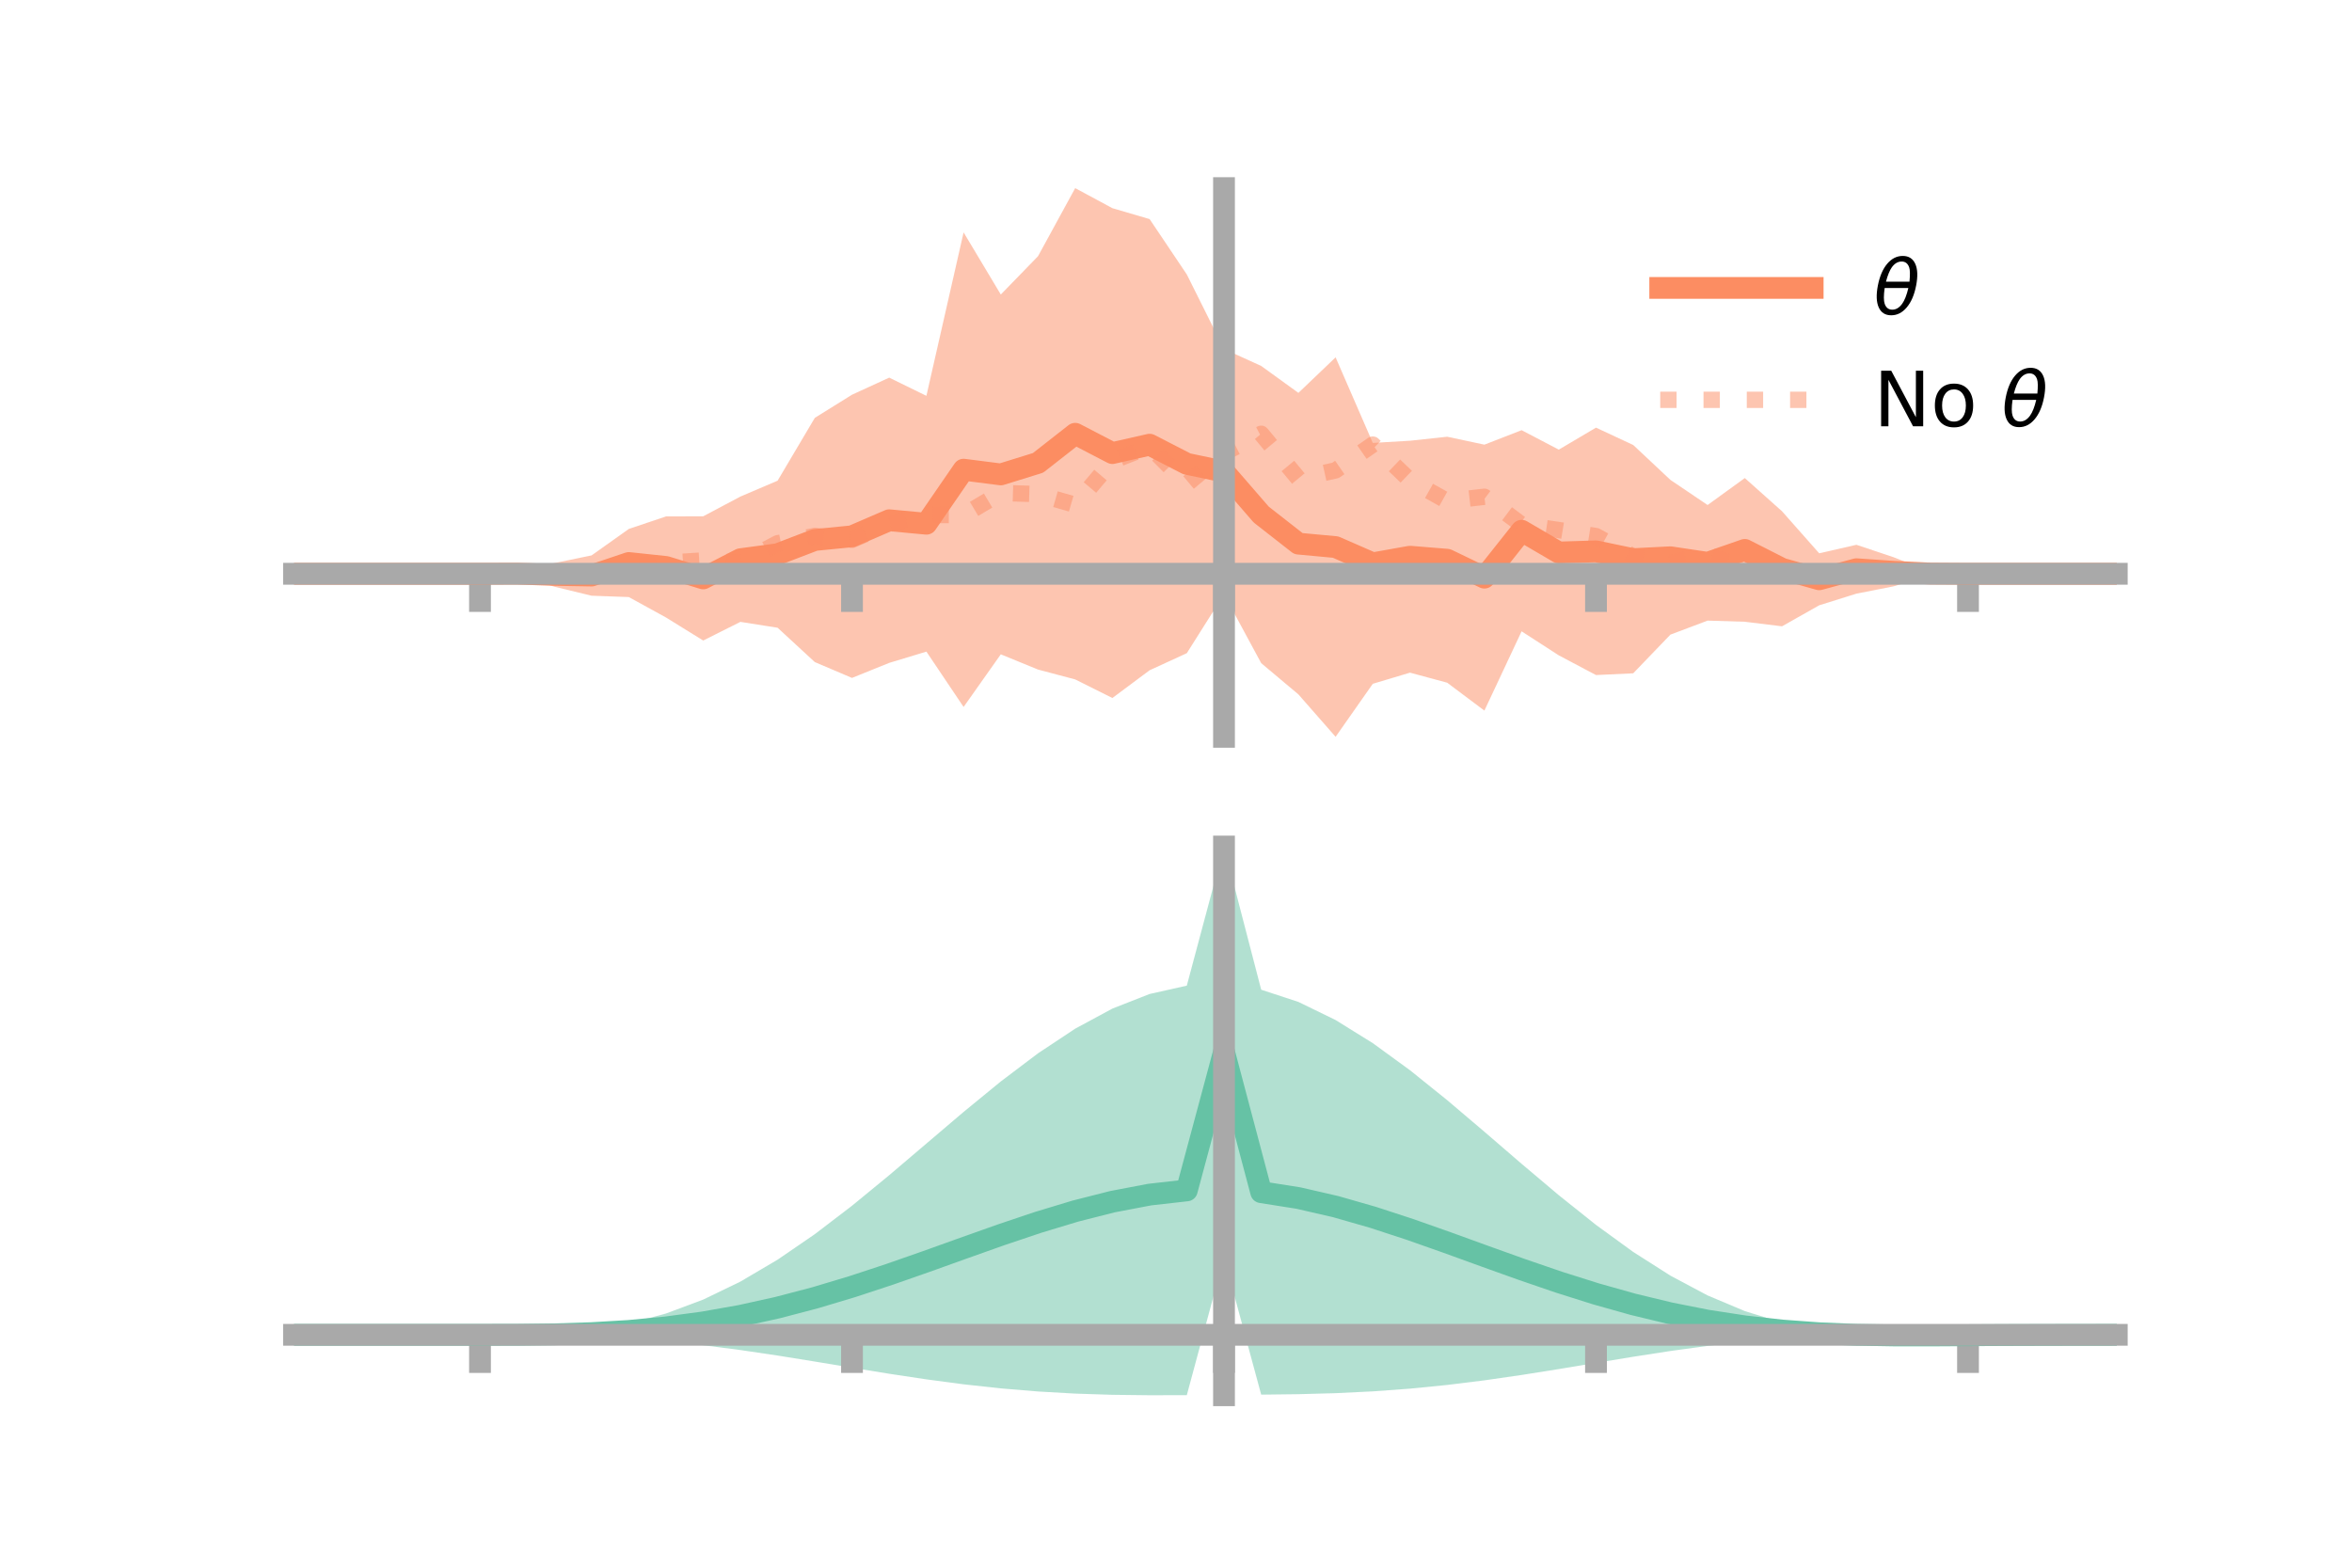 <?xml version="1.0" encoding="utf-8" standalone="no"?>
<!DOCTYPE svg PUBLIC "-//W3C//DTD SVG 1.1//EN"
  "http://www.w3.org/Graphics/SVG/1.1/DTD/svg11.dtd">
<!-- Created with matplotlib (https://matplotlib.org/) -->
<svg height="144pt" version="1.1" viewBox="0 0 216 144" width="216pt" xmlns="http://www.w3.org/2000/svg" xmlns:xlink="http://www.w3.org/1999/xlink">
 <defs>
  <style type="text/css">*{stroke-linecap:butt;stroke-linejoin:round;}</style>
 </defs>
 <g id="figure_1">
  <g id="patch_1">
   <path d="M 0 144 
L 216 144 
L 216 0 
L 0 0 
z
" style="fill:none;"/>
  </g>
  <g id="axes_1">
   <g id="patch_2">
    <path d="M 27 67.68 
L 194.4 67.68 
L 194.4 17.28 
L 27 17.28 
z
" style="fill:none;"/>
   </g>
   <g id="PolyCollection_1">
    <path clip-path="url(#p572fe0820d)" d="M 27 52.704 
L 27 52.704 
L 30.416 52.704 
L 33.833 52.704 
L 37.249 52.704 
L 40.665 52.704 
L 44.082 52.704 
L 47.498 52.609 
L 50.914 51.721 
L 54.331 51.015 
L 57.747 48.586 
L 61.163 47.436 
L 64.58 47.426 
L 67.996 45.611 
L 71.412 44.154 
L 74.829 38.384 
L 78.245 36.257 
L 81.661 34.688 
L 85.078 36.36 
L 88.494 21.345 
L 91.91 27.053 
L 95.327 23.536 
L 98.743 17.28 
L 102.159 19.122 
L 105.576 20.124 
L 108.992 25.209 
L 112.408 32.059 
L 115.824 33.614 
L 119.241 36.088 
L 122.657 32.824 
L 126.073 40.684 
L 129.49 40.483 
L 132.906 40.116 
L 136.322 40.844 
L 139.739 39.515 
L 143.155 41.302 
L 146.571 39.281 
L 149.988 40.874 
L 153.404 44.08 
L 156.82 46.388 
L 160.237 43.912 
L 163.653 46.961 
L 167.069 50.823 
L 170.486 50.042 
L 173.902 51.184 
L 177.318 52.544 
L 180.735 52.704 
L 184.151 52.704 
L 187.567 52.704 
L 190.984 52.704 
L 194.4 52.704 
L 194.4 52.704 
L 194.4 52.704 
L 190.984 52.704 
L 187.567 52.704 
L 184.151 52.704 
L 180.735 52.704 
L 177.318 52.822 
L 173.902 53.858 
L 170.486 54.53 
L 167.069 55.6 
L 163.653 57.53 
L 160.237 57.11 
L 156.82 57.006 
L 153.404 58.294 
L 149.988 61.847 
L 146.571 62.007 
L 143.155 60.198 
L 139.739 57.99 
L 136.322 65.274 
L 132.906 62.71 
L 129.49 61.787 
L 126.073 62.809 
L 122.657 67.68 
L 119.241 63.783 
L 115.824 60.912 
L 112.408 54.586 
L 108.992 59.999 
L 105.576 61.567 
L 102.159 64.115 
L 98.743 62.409 
L 95.327 61.502 
L 91.91 60.103 
L 88.494 64.939 
L 85.078 59.854 
L 81.661 60.889 
L 78.245 62.27 
L 74.829 60.815 
L 71.412 57.661 
L 67.996 57.122 
L 64.58 58.835 
L 61.163 56.72 
L 57.747 54.843 
L 54.331 54.72 
L 50.914 53.892 
L 47.498 52.778 
L 44.082 52.704 
L 40.665 52.704 
L 37.249 52.704 
L 33.833 52.704 
L 30.416 52.704 
L 27 52.704 
z
" style="fill:#fc8d62;fill-opacity:0.5;"/>
   </g>
   <g id="matplotlib.axis_1">
    <g id="xtick_1">
     <g id="line2d_1">
      <defs>
       <path d="M 0 0 
L 0 3.5 
" id="mca37c0e488" style="stroke:#a9a9a9;stroke-width:2;"/>
      </defs>
      <g>
       <use style="fill:#a9a9a9;stroke:#a9a9a9;stroke-width:2;" x="44.082" xlink:href="#mca37c0e488" y="52.704"/>
      </g>
     </g>
    </g>
    <g id="xtick_2">
     <g id="line2d_2">
      <g>
       <use style="fill:#a9a9a9;stroke:#a9a9a9;stroke-width:2;" x="78.245" xlink:href="#mca37c0e488" y="52.704"/>
      </g>
     </g>
    </g>
    <g id="xtick_3">
     <g id="line2d_3">
      <g>
       <use style="fill:#a9a9a9;stroke:#a9a9a9;stroke-width:2;" x="112.408" xlink:href="#mca37c0e488" y="52.704"/>
      </g>
     </g>
    </g>
    <g id="xtick_4">
     <g id="line2d_4">
      <g>
       <use style="fill:#a9a9a9;stroke:#a9a9a9;stroke-width:2;" x="146.571" xlink:href="#mca37c0e488" y="52.704"/>
      </g>
     </g>
    </g>
    <g id="xtick_5">
     <g id="line2d_5">
      <g>
       <use style="fill:#a9a9a9;stroke:#a9a9a9;stroke-width:2;" x="180.735" xlink:href="#mca37c0e488" y="52.704"/>
      </g>
     </g>
    </g>
   </g>
   <g id="matplotlib.axis_2"/>
   <g id="line2d_6">
    <path clip-path="url(#p572fe0820d)" d="M 27 52.704 
L 30.416 52.704 
L 33.833 52.704 
L 37.249 52.704 
L 40.665 52.704 
L 44.082 52.704 
L 47.498 52.694 
L 50.914 52.807 
L 54.331 52.867 
L 57.747 51.715 
L 61.163 52.078 
L 64.58 53.13 
L 67.996 51.367 
L 71.412 50.907 
L 74.829 49.6 
L 78.245 49.263 
L 81.661 47.788 
L 85.078 48.107 
L 88.494 43.142 
L 91.91 43.578 
L 95.327 42.519 
L 98.743 39.844 
L 102.159 41.618 
L 105.576 40.846 
L 108.992 42.604 
L 112.408 43.322 
L 115.824 47.263 
L 119.241 49.935 
L 122.657 50.252 
L 126.073 51.746 
L 129.49 51.135 
L 132.906 51.413 
L 136.322 53.059 
L 139.739 48.753 
L 143.155 50.75 
L 146.571 50.644 
L 149.988 51.36 
L 153.404 51.187 
L 156.82 51.697 
L 160.237 50.511 
L 163.653 52.245 
L 167.069 53.211 
L 170.486 52.286 
L 173.902 52.521 
L 177.318 52.683 
L 180.735 52.704 
L 184.151 52.704 
L 187.567 52.704 
L 190.984 52.704 
L 194.4 52.704 
" style="fill:none;stroke:#fc8d62;stroke-linecap:square;stroke-width:2;"/>
   </g>
   <g id="line2d_7">
    <path clip-path="url(#p572fe0820d)" d="M 27 52.704 
L 30.416 52.704 
L 33.833 52.704 
L 37.249 52.704 
L 40.665 52.704 
L 44.082 52.704 
L 47.498 52.699 
L 50.914 52.682 
L 54.331 52.472 
L 57.747 52.067 
L 61.163 51.693 
L 64.58 51.481 
L 67.996 51.697 
L 71.412 49.902 
L 74.829 49.226 
L 78.245 49.588 
L 81.661 48.132 
L 85.078 47.307 
L 88.494 47.318 
L 91.91 45.281 
L 95.327 45.386 
L 98.743 46.374 
L 102.159 42.345 
L 105.576 41.009 
L 108.992 44.457 
L 112.408 41.603 
L 115.824 39.844 
L 119.241 43.963 
L 122.657 43.205 
L 126.073 40.838 
L 129.49 44.118 
L 132.906 46.024 
L 136.322 45.631 
L 139.739 48.191 
L 143.155 48.688 
L 146.571 49.241 
L 149.988 51.12 
L 153.404 51.723 
L 156.82 50.922 
L 160.237 52.259 
L 163.653 52.689 
L 167.069 52.823 
L 170.486 52.74 
L 173.902 52.679 
L 177.318 52.708 
L 180.735 52.704 
L 184.151 52.704 
L 187.567 52.704 
L 190.984 52.704 
L 194.4 52.704 
" style="fill:none;stroke:#fc8d62;stroke-dasharray:1.5,2.475;stroke-dashoffset:0;stroke-opacity:0.5;stroke-width:1.5;"/>
   </g>
   <g id="patch_3">
    <path d="M 112.408 67.68 
L 112.408 17.28 
" style="fill:none;stroke:#a9a9a9;stroke-linecap:square;stroke-linejoin:miter;stroke-width:2;"/>
   </g>
   <g id="patch_4">
    <path d="M 194.4 67.68 
L 194.4 17.28 
" style="fill:none;"/>
   </g>
   <g id="patch_5">
    <path d="M 27 52.704 
L 194.4 52.704 
" style="fill:none;stroke:#a9a9a9;stroke-linecap:square;stroke-linejoin:miter;stroke-width:2;"/>
   </g>
   <g id="patch_6">
    <path d="M 27 17.28 
L 194.4 17.28 
" style="fill:none;"/>
   </g>
   <g id="legend_1">
    <g id="line2d_8">
     <path d="M 152.47 26.449 
L 166.47 26.449 
" style="fill:none;stroke:#fc8d62;stroke-linecap:square;stroke-width:2;"/>
    </g>
    <g id="line2d_9"/>
    <g id="text_1">
     <!-- $\theta$ -->
     <g transform="translate(172.07 28.899)scale(0.07 -0.07)">
      <defs>
       <path d="M 45.516 34.672 
L 14.453 34.672 
Q 12.359 20.062 14.5 13.875 
Q 17.188 6.25 24.469 6.25 
Q 31.781 6.25 37.359 13.922 
Q 42.234 20.656 45.516 34.672 
z
M 47.016 42.969 
Q 48.344 56.844 46.625 61.719 
Q 43.953 69.438 36.766 69.438 
Q 29.297 69.438 23.828 61.812 
Q 19.531 55.672 16.156 42.969 
z
M 38.188 76.766 
Q 49.906 76.766 54.594 66.406 
Q 59.281 56.109 55.719 37.844 
Q 52.203 19.625 43.453 9.281 
Q 34.766 -1.125 23.047 -1.125 
Q 11.281 -1.125 6.641 9.281 
Q 2 19.625 5.516 37.844 
Q 9.078 56.109 17.719 66.406 
Q 26.422 76.766 38.188 76.766 
z
" id="DejaVuSans-Oblique-952"/>
      </defs>
      <use transform="translate(0 0.234)" xlink:href="#DejaVuSans-Oblique-952"/>
     </g>
    </g>
    <g id="line2d_10">
     <path d="M 152.47 36.724 
L 166.47 36.724 
" style="fill:none;stroke:#fc8d62;stroke-dasharray:1.5,2.475;stroke-dashoffset:0;stroke-opacity:0.5;stroke-width:1.5;"/>
    </g>
    <g id="line2d_11"/>
    <g id="text_2">
     <!-- No $\theta$ -->
     <g transform="translate(172.07 39.174)scale(0.07 -0.07)">
      <defs>
       <path d="M 9.812 72.906 
L 23.094 72.906 
L 55.422 11.922 
L 55.422 72.906 
L 64.984 72.906 
L 64.984 0 
L 51.703 0 
L 19.391 60.984 
L 19.391 0 
L 9.812 0 
z
" id="DejaVuSans-78"/>
       <path d="M 30.609 48.391 
Q 23.391 48.391 19.188 42.75 
Q 14.984 37.109 14.984 27.297 
Q 14.984 17.484 19.156 11.844 
Q 23.344 6.203 30.609 6.203 
Q 37.797 6.203 41.984 11.859 
Q 46.188 17.531 46.188 27.297 
Q 46.188 37.016 41.984 42.703 
Q 37.797 48.391 30.609 48.391 
z
M 30.609 56 
Q 42.328 56 49.016 48.375 
Q 55.719 40.766 55.719 27.297 
Q 55.719 13.875 49.016 6.219 
Q 42.328 -1.422 30.609 -1.422 
Q 18.844 -1.422 12.172 6.219 
Q 5.516 13.875 5.516 27.297 
Q 5.516 40.766 12.172 48.375 
Q 18.844 56 30.609 56 
z
" id="DejaVuSans-111"/>
       <path id="DejaVuSans-32"/>
      </defs>
      <use transform="translate(0 0.234)" xlink:href="#DejaVuSans-78"/>
      <use transform="translate(74.805 0.234)" xlink:href="#DejaVuSans-111"/>
      <use transform="translate(135.986 0.234)" xlink:href="#DejaVuSans-32"/>
      <use transform="translate(167.773 0.234)" xlink:href="#DejaVuSans-Oblique-952"/>
     </g>
    </g>
   </g>
  </g>
  <g id="axes_2">
   <g id="patch_7">
    <path d="M 27 128.16 
L 194.4 128.16 
L 194.4 77.76 
L 27 77.76 
z
" style="fill:none;"/>
   </g>
   <g id="PolyCollection_2">
    <path clip-path="url(#p321d633f0f)" d="M 27 122.614 
L 27 122.608 
L 30.416 122.609 
L 33.833 122.61 
L 37.249 122.61 
L 40.665 122.61 
L 44.082 122.61 
L 47.498 122.591 
L 50.914 122.47 
L 54.331 122.153 
L 57.747 121.566 
L 61.163 120.652 
L 64.58 119.374 
L 67.996 117.722 
L 71.412 115.707 
L 74.829 113.365 
L 78.245 110.753 
L 81.661 107.948 
L 85.078 105.042 
L 88.494 102.136 
L 91.91 99.337 
L 95.327 96.753 
L 98.743 94.489 
L 102.159 92.644 
L 105.576 91.303 
L 108.992 90.537 
L 112.408 77.76 
L 115.824 90.91 
L 119.241 92.031 
L 122.657 93.695 
L 126.073 95.819 
L 129.49 98.307 
L 132.906 101.056 
L 136.322 103.957 
L 139.739 106.902 
L 143.155 109.786 
L 146.571 112.513 
L 149.988 114.997 
L 153.404 117.173 
L 156.82 118.992 
L 160.237 120.431 
L 163.653 121.491 
L 167.069 122.187 
L 170.486 122.496 
L 173.902 122.51 
L 177.318 122.522 
L 180.735 122.549 
L 184.151 122.572 
L 187.567 122.588 
L 190.984 122.598 
L 194.4 122.604 
L 194.4 122.62 
L 194.4 122.62 
L 190.984 122.633 
L 187.567 122.655 
L 184.151 122.692 
L 180.735 122.748 
L 177.318 122.815 
L 173.902 122.821 
L 170.486 122.719 
L 167.069 122.744 
L 163.653 122.938 
L 160.237 123.235 
L 156.82 123.626 
L 153.404 124.096 
L 149.988 124.625 
L 146.571 125.188 
L 143.155 125.756 
L 139.739 126.299 
L 136.322 126.792 
L 132.906 127.215 
L 129.49 127.554 
L 126.073 127.804 
L 122.657 127.97 
L 119.241 128.063 
L 115.824 128.105 
L 112.408 115.487 
L 108.992 128.152 
L 105.576 128.16 
L 102.159 128.12 
L 98.743 128.01 
L 95.327 127.815 
L 91.91 127.53 
L 88.494 127.156 
L 85.078 126.702 
L 81.661 126.187 
L 78.245 125.632 
L 74.829 125.065 
L 71.412 124.514 
L 67.996 124.008 
L 64.58 123.566 
L 61.163 123.207 
L 57.747 122.937 
L 54.331 122.757 
L 50.914 122.656 
L 47.498 122.616 
L 44.082 122.61 
L 40.665 122.61 
L 37.249 122.61 
L 33.833 122.61 
L 30.416 122.611 
L 27 122.614 
z
" style="fill:#66c2a5;fill-opacity:0.5;"/>
   </g>
   <g id="matplotlib.axis_3">
    <g id="xtick_6">
     <g id="line2d_12">
      <g>
       <use style="fill:#a9a9a9;stroke:#a9a9a9;stroke-width:2;" x="44.082" xlink:href="#mca37c0e488" y="122.61"/>
      </g>
     </g>
    </g>
    <g id="xtick_7">
     <g id="line2d_13">
      <g>
       <use style="fill:#a9a9a9;stroke:#a9a9a9;stroke-width:2;" x="78.245" xlink:href="#mca37c0e488" y="122.61"/>
      </g>
     </g>
    </g>
    <g id="xtick_8">
     <g id="line2d_14">
      <g>
       <use style="fill:#a9a9a9;stroke:#a9a9a9;stroke-width:2;" x="112.408" xlink:href="#mca37c0e488" y="122.61"/>
      </g>
     </g>
    </g>
    <g id="xtick_9">
     <g id="line2d_15">
      <g>
       <use style="fill:#a9a9a9;stroke:#a9a9a9;stroke-width:2;" x="146.571" xlink:href="#mca37c0e488" y="122.61"/>
      </g>
     </g>
    </g>
    <g id="xtick_10">
     <g id="line2d_16">
      <g>
       <use style="fill:#a9a9a9;stroke:#a9a9a9;stroke-width:2;" x="180.735" xlink:href="#mca37c0e488" y="122.61"/>
      </g>
     </g>
    </g>
   </g>
   <g id="matplotlib.axis_4"/>
   <g id="line2d_17">
    <path clip-path="url(#p321d633f0f)" d="M 27 122.611 
L 30.416 122.61 
L 33.833 122.61 
L 37.249 122.61 
L 40.665 122.61 
L 44.082 122.61 
L 47.498 122.604 
L 50.914 122.563 
L 54.331 122.455 
L 57.747 122.252 
L 61.163 121.929 
L 64.58 121.47 
L 67.996 120.865 
L 71.412 120.111 
L 74.829 119.215 
L 78.245 118.192 
L 81.661 117.067 
L 85.078 115.872 
L 88.494 114.646 
L 91.91 113.433 
L 95.327 112.284 
L 98.743 111.25 
L 102.159 110.382 
L 105.576 109.731 
L 108.992 109.345 
L 112.408 96.623 
L 115.824 109.508 
L 119.241 110.047 
L 122.657 110.833 
L 126.073 111.812 
L 129.49 112.93 
L 132.906 114.135 
L 136.322 115.375 
L 139.739 116.6 
L 143.155 117.771 
L 146.571 118.85 
L 149.988 119.811 
L 153.404 120.634 
L 156.82 121.309 
L 160.237 121.833 
L 163.653 122.214 
L 167.069 122.466 
L 170.486 122.607 
L 173.902 122.665 
L 177.318 122.669 
L 180.735 122.649 
L 184.151 122.632 
L 187.567 122.622 
L 190.984 122.615 
L 194.4 122.612 
" style="fill:none;stroke:#66c2a5;stroke-linecap:square;stroke-width:2;"/>
   </g>
   <g id="patch_8">
    <path d="M 112.408 128.16 
L 112.408 77.76 
" style="fill:none;stroke:#a9a9a9;stroke-linecap:square;stroke-linejoin:miter;stroke-width:2;"/>
   </g>
   <g id="patch_9">
    <path d="M 194.4 128.16 
L 194.4 77.76 
" style="fill:none;"/>
   </g>
   <g id="patch_10">
    <path d="M 27 122.61 
L 194.4 122.61 
" style="fill:none;stroke:#a9a9a9;stroke-linecap:square;stroke-linejoin:miter;stroke-width:2;"/>
   </g>
   <g id="patch_11">
    <path d="M 27 77.76 
L 194.4 77.76 
" style="fill:none;"/>
   </g>
  </g>
 </g>
 <defs>
  <clipPath id="p572fe0820d">
   <rect height="50.4" width="167.4" x="27" y="17.28"/>
  </clipPath>
  <clipPath id="p321d633f0f">
   <rect height="50.4" width="167.4" x="27" y="77.76"/>
  </clipPath>
 </defs>
</svg>

